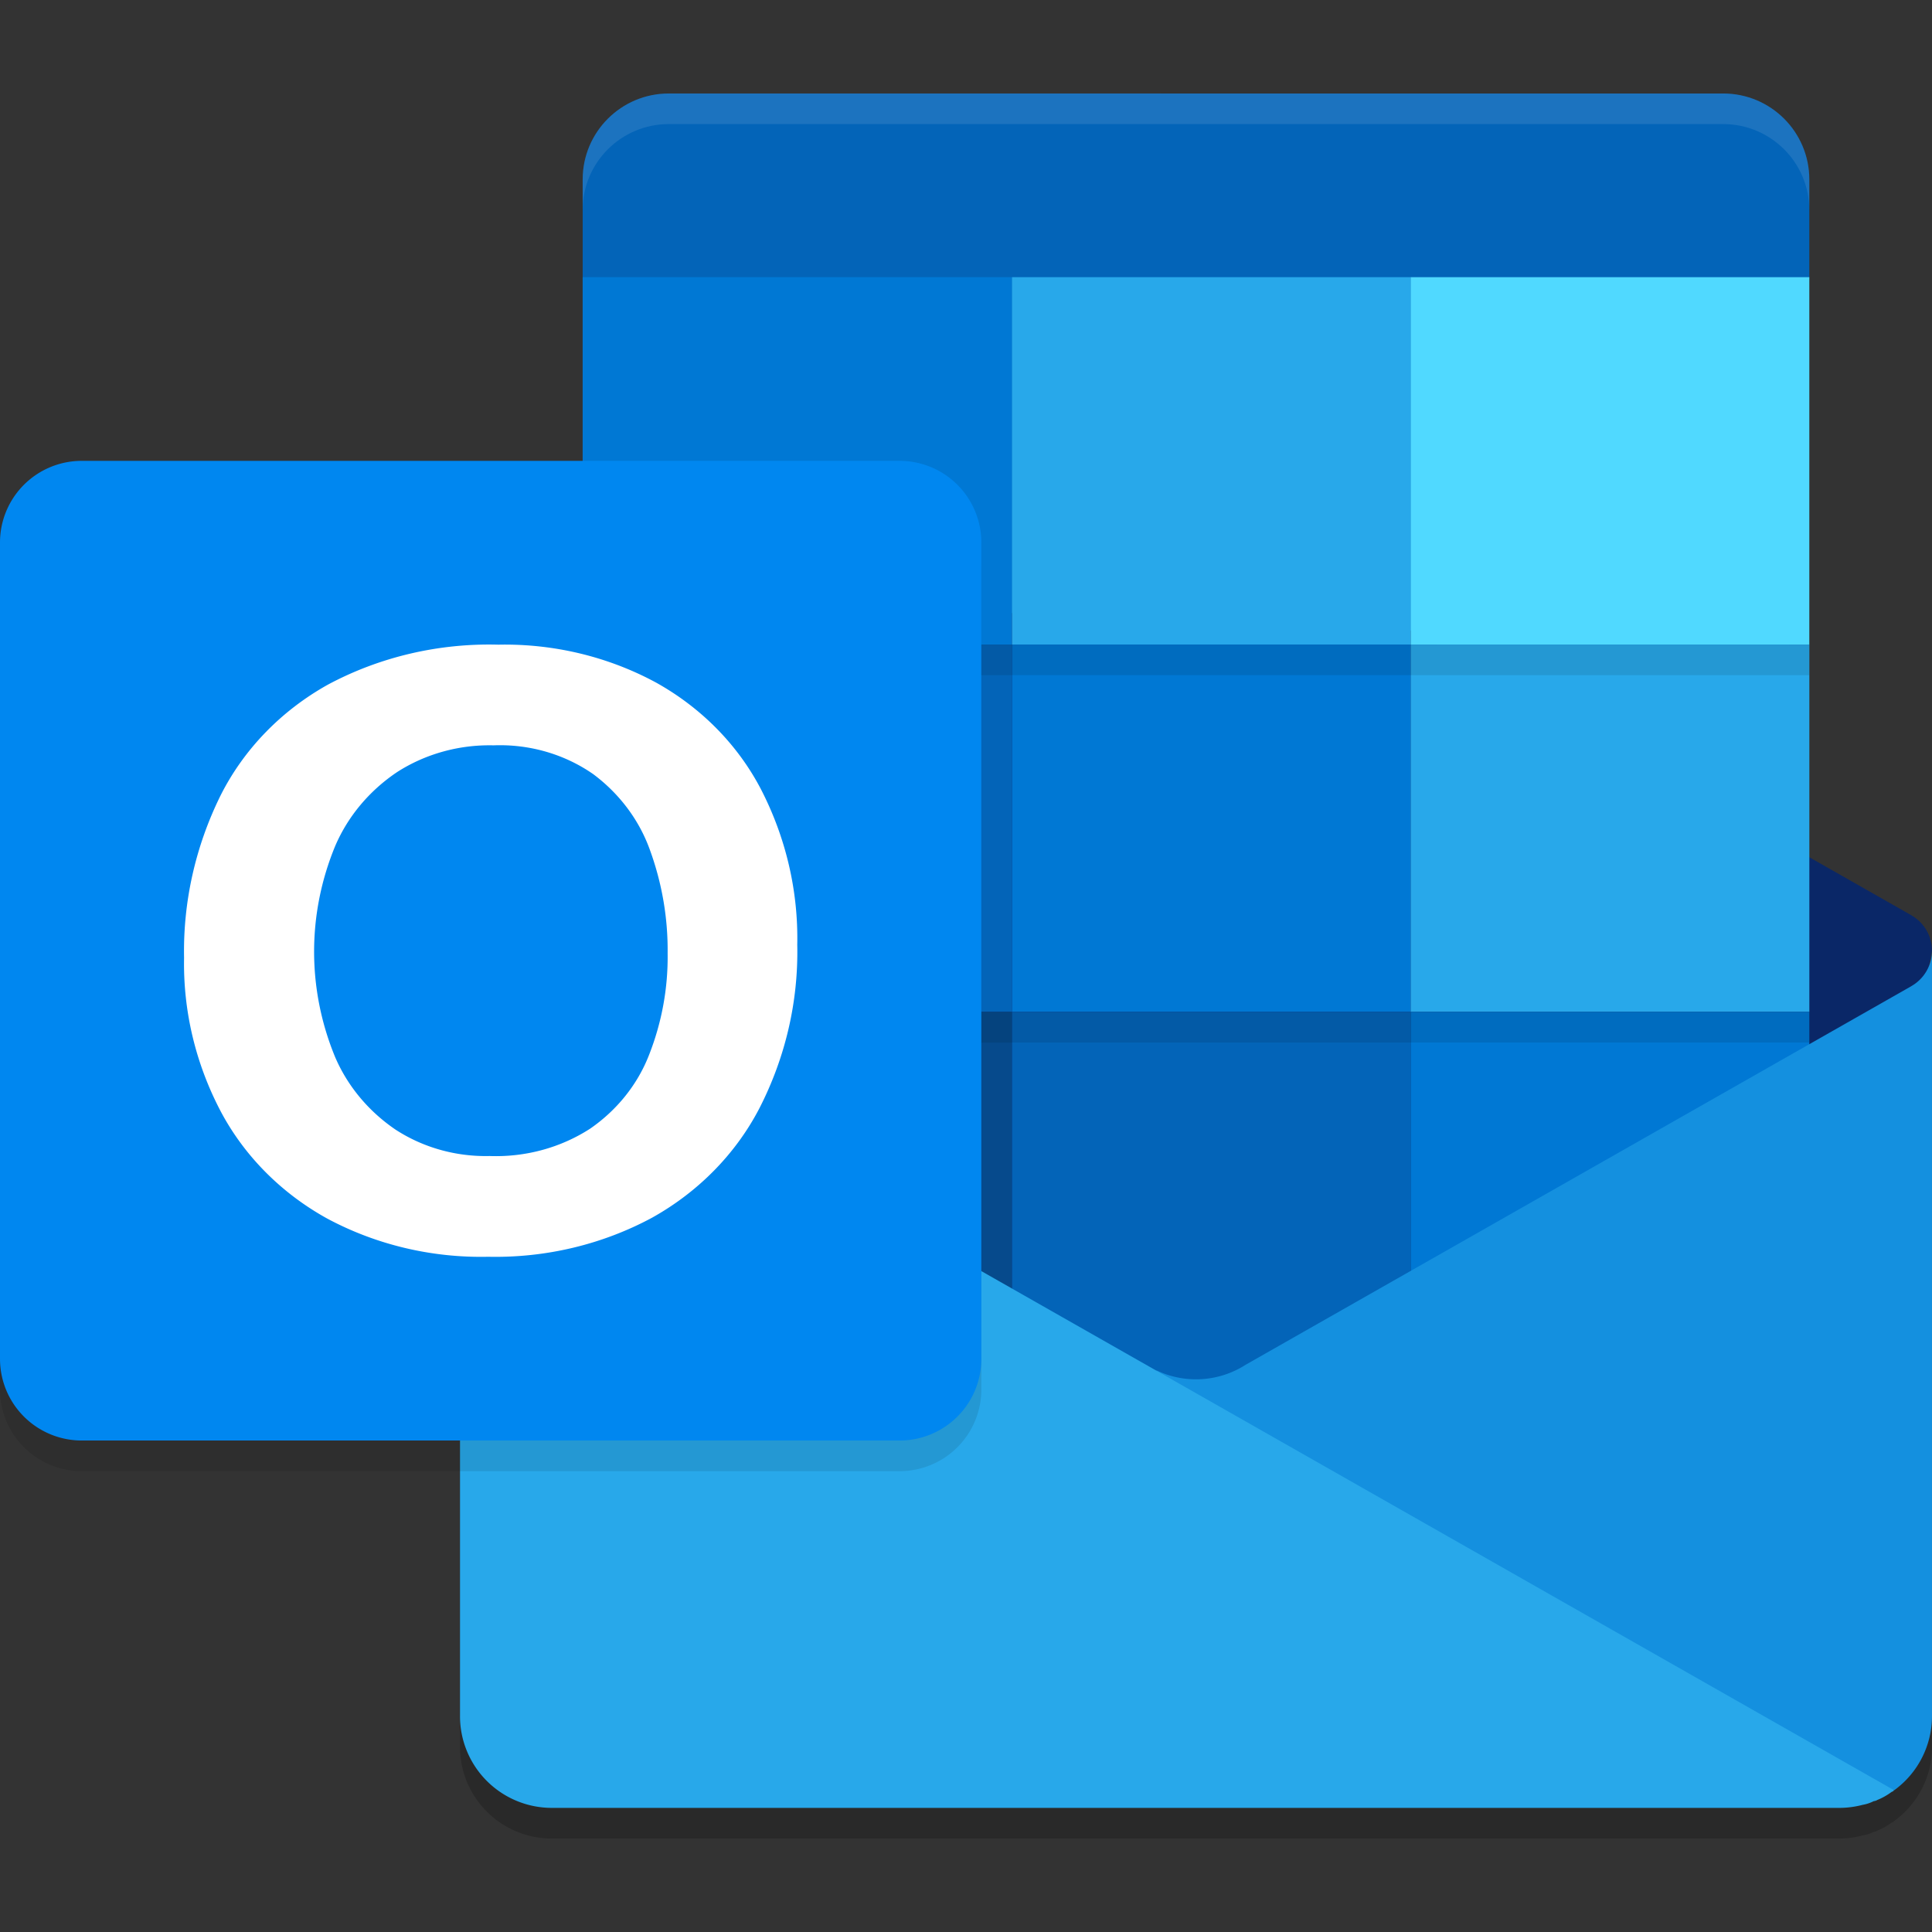<?xml version="1.0" encoding="UTF-8" standalone="no"?>
<svg
   width="62"
   height="62"
   version="1.1"
   id="svg18"
   sodipodi:docname="ms-outlook.svg"
   inkscape:version="1.4 (e7c3feb100, 2024-10-09)"
   xmlns:inkscape="http://www.inkscape.org/namespaces/inkscape"
   xmlns:sodipodi="http://sodipodi.sourceforge.net/DTD/sodipodi-0.dtd"
   xmlns="http://www.w3.org/2000/svg"
   xmlns:svg="http://www.w3.org/2000/svg">
  <rect width="100%" height="100%" fill="#333333" stroke="none"/>
  <defs
     id="defs18" />
  <sodipodi:namedview
     id="namedview18"
     pagecolor="#ffffff"
     bordercolor="#000000"
     borderopacity="0.25"
     inkscape:showpageshadow="2"
     inkscape:pageopacity="0.0"
     inkscape:pagecheckerboard="0"
     inkscape:deskcolor="#d1d1d1"
     inkscape:zoom="5.890625"
     inkscape:cx="26.228117"
     inkscape:cy="41.931034"
     inkscape:window-width="1920"
     inkscape:window-height="994"
     inkscape:window-x="0"
     inkscape:window-y="0"
     inkscape:window-maximized="1"
     inkscape:current-layer="svg18" />
  <g
     id="g18"
     transform="translate(0,-1)">
    <path
       style="opacity:0.2;stroke-width:0.983"
       d="m 62,32.491 a 1.311,1.309 0 0 1 -0.657,1.132 v 0.004 l -0.023,0.012 -0.008,0.004 -21.332,12.135 a 2.946,2.941 0 0 1 -2.875,0.177 l 0.015,0.023 -21.67,-12.327 v -0.019 h -0.019 l -0.058,-0.038 a 1.281,1.279 0 0 1 -0.611,-1.067 v 24.527 a 2.948,2.943 0 0 0 2.952,2.947 H 59.048 a 2.958,2.953 0 0 0 0.727,-0.1 1.254,1.252 0 0 0 0.358,-0.115 0.279,0.279 0 0 0 0.115,-0.042 2.062,2.058 0 0 0 0.454,-0.253 c 0.039,-0.02 0.061,-0.018 0.081,-0.058 v 0.008 a 2.948,2.943 0 0 0 1.219,-2.387 z"
       id="path1" />
    <path
       style="fill:#0364b8;stroke-width:0.983"
       d="M 55.299,4 H 21.462 c -1.526,8e-7 -2.764,1.235 -2.763,2.759 V 9.895 L 20.104,37.01 H 38.381 L 56.658,35.635 58.063,9.895 V 6.759 C 58.063,5.235 56.825,4 55.299,4 Z"
       id="path2" />
    <path
       style="fill:#0a2767;stroke-width:0.983"
       d="M 61.311,34.27 C 61.599,33.366 61.829,32.444 62,31.51 c -8.2e-5,-0.468 -0.25,-0.9 -0.656,-1.133 v -9.48e-4 l -0.025,-0.014 -0.008,-0.005 L 39.979,18.225 c -0.092,-0.059 -0.188,-0.114 -0.286,-0.163 v -1.19e-4 c -0.827,-0.409 -1.798,-0.409 -2.624,0 l -1.19e-4,1.19e-4 c -0.098,0.049 -0.194,0.103 -0.286,0.163 l -21.332,12.132 -0.008,0.005 -0.025,0.014 v 9.43e-4 c -0.406,0.234 -0.656,0.666 -0.656,1.133 0.171,0.934 0.401,1.856 0.689,2.761 l 22.619,16.515 z"
       id="path3" />
    <path
       style="fill:#0078d4;stroke-width:0.983"
       d="M 18.698,9.895 H 32.476 V 21.684 H 18.698 Z"
       id="path4" />
    <path
       style="fill:#28a8ea;stroke-width:0.983"
       d="M 32.476,9.895 H 45.27 V 21.684 H 32.476 Z"
       id="path5" />
    <path
       style="fill:#50d9ff;stroke-width:0.983"
       d="M 45.27,9.895 H 58.063 V 21.684 H 45.27 Z"
       id="path6" />
    <path
       style="fill:#0364b8;stroke-width:0.983"
       d="m 18.698,21.684 h 13.778 v 11.789 H 18.698 Z"
       id="path7" />
    <path
       style="fill:#0078d4;stroke-width:0.983"
       d="m 32.476,21.684 h 12.794 v 11.789 H 32.476 Z"
       id="path8" />
    <path
       style="fill:#28a8ea;stroke-width:0.983"
       d="m 45.27,21.684 h 12.794 v 11.789 H 45.27 Z"
       id="path9" />
    <path
       style="fill:#064a8c;stroke-width:0.983"
       d="M 18.698,33.474 H 32.476 V 46.639 H 18.698 Z"
       id="path10" />
    <path
       style="fill:#0364b8;stroke-width:0.983"
       d="M 32.476,33.474 H 45.27 V 46.639 H 32.476 Z"
       id="path11" />
    <path
       style="fill:#0078d4;stroke-width:0.983"
       d="M 45.27,33.474 H 58.063 V 46.639 H 45.27 Z"
       id="path12" />
    <rect
       style="opacity:0.1;stroke-width:0.983"
       width="39.365"
       height="0.982"
       x="18.698"
       y="33.474"
       id="rect12" />
    <path
       style="fill:#1490df;stroke-width:0.983"
       d="m 61.344,32.642 v 9.62e-4 l -0.026,0.015 -0.007,0.004 -21.332,12.132 a 2.946,2.941 0 0 1 -2.875,0.179 l 7.43,9.944 16.246,3.531 -5.93e-4,0.009 a 2.948,2.943 0 0 0 1.22,-2.386 V 31.509 a 1.311,1.309 0 0 1 -0.656,1.133 z"
       id="path13" />
    <path
       style="fill:#28a8ea;stroke-width:0.983"
       d="m 15.451,32.668 v -0.02 h -0.02 l -0.059,-0.039 a 1.281,1.279 0 0 1 -0.61,-1.1 v 24.561 a 2.948,2.943 0 0 0 2.952,2.947 H 59.048 a 2.958,2.953 0 0 0 0.728,-0.098 1.254,1.252 0 0 0 0.354,-0.118 0.279,0.279 0 0 0 0.118,-0.039 2.062,2.058 0 0 0 0.453,-0.255 c 0.039,-0.02 0.059,-0.02 0.079,-0.059 z"
       id="path14" />
    <path
       style="opacity:0.1;stroke-width:0.983"
       d="M 2.624,16.772 H 28.868 a 2.624,2.62 0 0 1 2.624,2.62 v 26.199 a 2.624,2.62 0 0 1 -2.624,2.62 H 2.624 A 2.624,2.62 0 0 1 0,45.591 V 19.392 a 2.624,2.62 0 0 1 2.624,-2.62 z"
       id="path15" />
    <rect
       style="opacity:0.1;stroke-width:0.983"
       width="39.365"
       height="0.982"
       x="18.698"
       y="21.684"
       id="rect15" />
    <path
       style="fill:#0087f0;stroke-width:0.983"
       d="M 2.624,15.789 H 28.868 a 2.624,2.62 0 0 1 2.624,2.62 V 44.608 a 2.624,2.62 0 0 1 -2.624,2.62 H 2.624 A 2.624,2.62 0 0 1 0,44.608 v -26.199 a 2.624,2.62 0 0 1 2.624,-2.62 z"
       id="path16" />
    <path
       style="fill:#ffffff;stroke-width:0.983"
       d="m 7.074,26.536 a 8.772,8.213 0 0 1 3.445,-3.563 10.417,9.753 0 0 1 5.475,-1.285 9.686,9.069 0 0 1 5.064,1.219 8.684,8.13 0 0 1 3.353,3.404 11.742,10.994 0 0 1 1.174,5.007 12.381,11.592 0 0 1 -1.21,5.238 8.893,8.326 0 0 1 -3.452,3.523 10.068,9.427 0 0 1 -5.255,1.252 A 9.92,9.288 0 0 1 10.49,40.099 8.82,8.258 0 0 1 7.095,36.688 11.452,10.723 0 0 1 5.907,31.741 12.704,11.894 0 0 1 7.074,26.536 Z m 3.671,8.364 a 5.699,5.335 0 0 0 1.938,2.344 5.059,4.737 0 0 0 3.027,0.854 5.314,4.975 0 0 0 3.233,-0.881 5.461,5.113 0 0 0 1.881,-2.351 9.704,9.086 0 0 0 0.601,-3.272 10.621,9.944 0 0 0 -0.566,-3.311 5.599,5.242 0 0 0 -1.818,-2.437 5.008,4.689 0 0 0 -3.204,-0.927 5.23,4.897 0 0 0 -3.098,0.861 5.75,5.384 0 0 0 -1.98,2.364 10.019,9.381 0 0 0 -0.014,6.755 z"
       id="path17" />
    <path
       style="opacity:0.1;fill:#ffffff;stroke-width:0.983"
       d="m 21.462,4 c -1.526,8e-7 -2.764,1.236 -2.764,2.759 v 0.982 c -7.4e-5,-1.524 1.238,-2.759 2.764,-2.759 h 33.837 c 1.526,-2.06e-5 2.764,1.236 2.764,2.759 V 6.759 C 58.063,5.236 56.826,4 55.299,4 Z"
       id="path18" />
  </g>
</svg>

